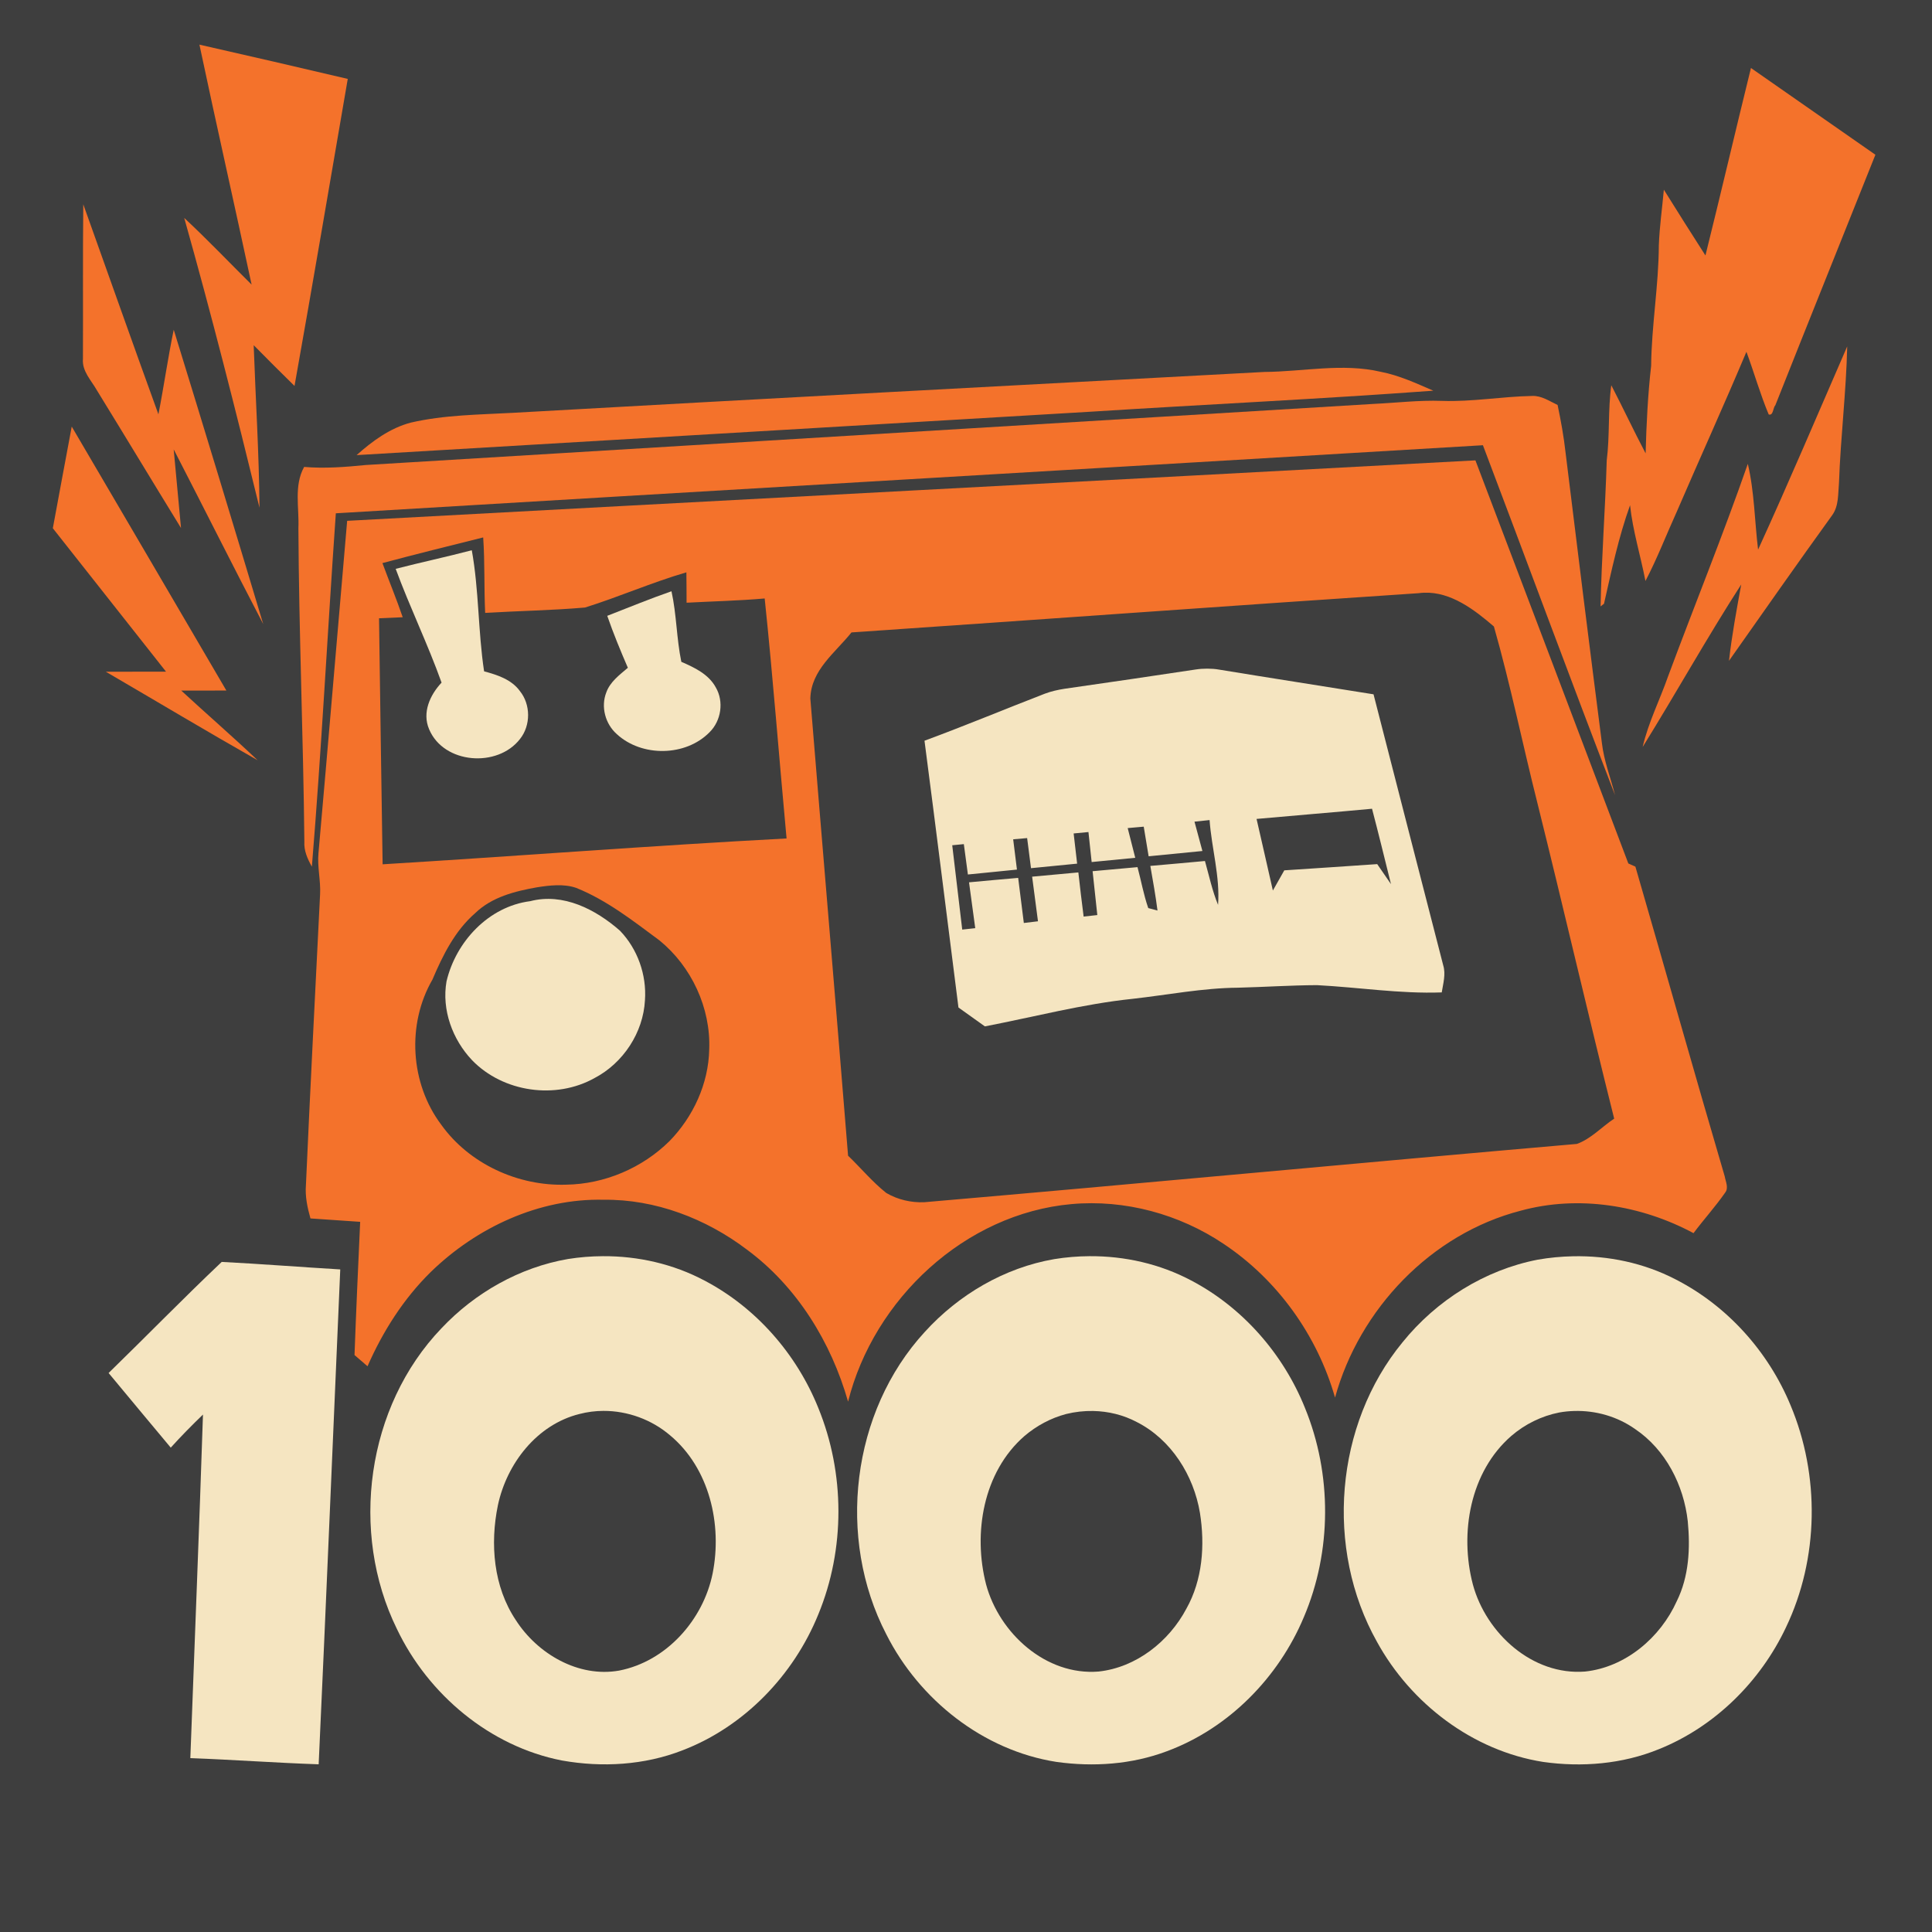 <?xml version="1.0" encoding="UTF-8" standalone="no"?>
<svg
   xmlns:dc="http://purl.org/dc/elements/1.1/"
   xmlns:cc="http://creativecommons.org/ns#"
   xmlns:rdf="http://www.w3.org/1999/02/22-rdf-syntax-ns#"
   xmlns:svg="http://www.w3.org/2000/svg"
   xmlns="http://www.w3.org/2000/svg"
   xmlns:sodipodi="http://sodipodi.sourceforge.net/DTD/sodipodi-0.dtd"
   xmlns:inkscape="http://www.inkscape.org/namespaces/inkscape"
   width="1280"
   height="1280"
   viewBox="0 0 1024 1024"
   version="1.1"
   id="svg2"
   inkscape:version="0.48.1 "
   sodipodi:docname="sapper_grind.svg">
  <defs
     id="defs56" />
  <sodipodi:namedview
     pagecolor="#ffffff"
     bordercolor="#666666"
     borderopacity="1"
     objecttolerance="10"
     gridtolerance="10"
     guidetolerance="10"
     inkscape:pageopacity="0"
     inkscape:pageshadow="2"
     inkscape:window-width="1920"
     inkscape:window-height="1018"
     id="namedview54"
     showgrid="false"
     fit-margin-top="0"
     fit-margin-left="0"
     fit-margin-right="0"
     fit-margin-bottom="0"
     inkscape:zoom="0.6609375"
     inkscape:cx="640"
     inkscape:cy="640"
     inkscape:window-x="-8"
     inkscape:window-y="-8"
     inkscape:window-maximized="1"
     inkscape:current-layer="svg2" />
  <path
     d="m 0,0 1024,0 0,1024 L 0,1024 0,0 z"
     id="path4"
     style="fill:#3e3e3e"
     inkscape:connector-curvature="0" />
  <path
     d="m 105.7,23.66 c 26.22,5.96 52.44,11.98 78.62,18.16 -9.34,54.26 -18.54,108.54 -28.22,162.74 -7.3,-7.12 -14.48,-14.36 -21.64,-21.6 1.02,28.7 2.84,57.4 3.08,86.14 C 125,217.7 112,166.42 97.64,115.5 c 12.26,11.42 23.82,23.56 35.72,35.36 C 124.28,108.42 114.68,66.1 105.7,23.66 z"
     id="path6"
     inkscape:connector-curvature="0"
     style="fill:#f4722b" />
  <path
     d="m 903.92,135.4 c 8.22,-33.08 15.96,-66.26 24.12,-99.36 21.98,15.34 43.98,30.64 65.96,45.98 -17.66,44.28 -35.48,88.48 -53.04,132.8 -1.28,1.28 -1.02,5.68 -3.52,4.84 -4.54,-10.84 -7.72,-22.2 -11.8,-33.2 -11.94,28.4 -24.7,56.44 -36.9,84.72 -5.56,12.24 -10.38,24.84 -16.62,36.76 -2.58,-13.42 -6.7,-26.54 -8.16,-40.16 -6.08,16.96 -9.82,34.66 -13.8,52.2 -0.44,0.36 -1.36,1.08 -1.82,1.44 0.5,-25.84 2.5,-51.58 3.26,-77.38 1.68,-13.24 0.6,-26.62 2.42,-39.84 6.22,11.96 11.92,24.18 18.2,36.1 0.4,-15.5 1.18,-30.98 2.92,-46.4 0.22,-21.36 3.98,-42.5 4.08,-63.86 0.36,-9.88 1.78,-19.66 2.66,-29.5 7.26,11.68 14.62,23.28 22.04,34.86 z"
     id="path8"
     inkscape:connector-curvature="0"
     style="fill:#f4722b" />
  <path
     d="m 44.14,108.3 c 13.26,37.1 26.38,74.26 39.82,111.3 2.92,-14.9 5.04,-29.96 8.12,-44.84 16.02,51.92 31.8,103.94 47.42,155.98 C 123.46,300 107.94,269 92.06,238.18 c 1.22,13.9 2.66,27.78 3.88,41.68 C 81,255.56 66.28,231.12 51.34,206.84 48.36,201.56 43.4,196.72 43.96,190.2 c 0.12,-27.3 -0.12,-54.6 0.18,-81.9 z"
     id="path10"
     inkscape:connector-curvature="0"
     style="fill:#f4722b" />
  <path
     d="m 931.82,291.32 c 16.3,-35.66 31.6,-71.78 47.24,-107.72 -0.54,24.16 -3.52,48.2 -4.36,72.36 -0.54,5.74 -0.04,12.18 -3.6,17.1 -18.46,25.56 -36.54,51.4 -54.7,77.18 1.52,-13.58 4.04,-27.02 6.48,-40.46 -18.18,28.22 -34.54,57.6 -52.24,86.14 3,-13 9.12,-24.96 13.5,-37.52 13.96,-37.56 29.06,-74.7 42.24,-112.54 3.5,14.88 3.6,30.3 5.44,45.46 z"
     id="path12"
     inkscape:connector-curvature="0"
     style="fill:#f4722b" />
  <path
     d="m 670.14,197.14 c 20.56,-0.14 41.4,-4.82 61.74,-0.06 9.72,1.88 18.76,6.08 27.8,10 -60.4,4.44 -120.92,7.28 -181.34,11.12 -129.78,7.66 -259.56,15.38 -389.34,23.02 8.36,-7.44 17.72,-14.32 28.7,-17.22 17.78,-4.12 36.1,-4.2 54.24,-5.2 132.74,-7.46 265.48,-14.56 398.2,-21.66 z"
     id="path14"
     inkscape:connector-curvature="0"
     style="fill:#f4722b" />
  <path
     d="m 764.22,212.48 c 16.02,0.56 31.88,-2.32 47.86,-2.62 4.96,-0.22 9.18,2.78 13.48,4.78 1.76,8.4 3.3,16.86 4.24,25.4 6.28,51.28 12.66,102.56 19.24,153.8 1.1,9.48 4.62,18.4 6.96,27.58 -23.76,-61.64 -46.6,-123.66 -70.02,-185.44 -202.66,12.1 -405.32,23.94 -607.98,36.08 -4.38,62.42 -7.58,124.92 -12.7,187.28 -2.3,-4.08 -4.28,-8.46 -3.98,-13.24 -0.56,-55.4 -2.88,-110.74 -3.16,-166.14 0.48,-10.82 -2.48,-22.54 3.04,-32.48 10.92,0.92 21.84,0.06 32.72,-1.02 178.02,-10.82 356.04,-21.6 534.06,-32.38 12.08,-0.56 24.14,-2.04 36.24,-1.6 z"
     id="path16"
     inkscape:connector-curvature="0"
     style="fill:#f4722b" />
  <path
     d="m 38.02,226.1 c 27.38,46.6 54.64,93.26 81.96,139.9 -7.96,0 -15.94,0 -23.92,0.02 13.42,12.4 27.24,24.36 40.5,36.94 -27,-15.34 -53.66,-31.3 -80.48,-46.94 C 66.72,355.98 77.36,356 88,356 67.98,330.66 47.98,305.34 28,279.98 31.36,262.02 34.62,244.06 38.02,226.1 z"
     id="path18"
     inkscape:connector-curvature="0"
     style="fill:#f4722b" />
  <path
     style="fill:#f4722b"
     d="m 782,244 c -199.32,10.78 -398.68,21.23 -598,32.05 -5.1,58.7 -10,117.42 -15.2,176.1 -0.7,7.32 1.25,14.53 0.85,21.85 -2.54,51.36 -5.22,102.72 -7.5,154.1 -0.5,6 0.78,11.94 2.4,17.7 8.78,0.6 17.57,1.16 26.35,1.8 -1.08,23.52 -2.14,47.06 -3,70.6 2.3,1.98 4.58,3.95 6.9,5.95 8.1,-18.48 19.08,-35.77 33.5,-49.95 24.26,-23.6 57.48,-39.14 91.7,-38.3 27.34,-0.32 54.21,10 75.85,26.4 26.58,19.62 44.67,49.08 53.65,80.6 13.6,-54.3 61.93,-99.66 118.45,-104.7 28.26,-2.54 57.05,5.29 80.55,21.05 28.58,19.02 49.7,48.54 59.1,81.5 12.9,-46.9 50.92,-86.81 98.4,-99.05 30.64,-8.38 63.84,-2.98 91.6,11.9 5.44,-7.28 11.55,-13.99 16.75,-21.45 2,-2.54 0.28,-5.84 -0.2,-8.6 -16.06,-54.66 -31.47,-109.5 -47.35,-164.2 -0.94,-0.42 -2.81,-1.28 -3.75,-1.7 C 836.11,386.39 809.04,315.22 782,244 z m -525.9,40.85 c 0.92,13.32 0.41,26.66 1.05,40 17.64,-1.06 35.35,-1.33 52.95,-2.85 18.06,-5.66 35.52,-13.35 53.7,-18.65 0.08,5.36 0.08,10.74 0.1,16.1 13.8,-0.74 27.64,-1.05 41.4,-2.25 4.44,42.36 7.66,84.8 11.6,127.2 -71.4,3.78 -142.72,9.34 -214.1,13.7 -0.64,-43.46 -1.34,-86.94 -1.9,-130.4 4.18,-0.2 8.35,-0.37 12.55,-0.55 -3.3,-9.66 -7.21,-19.12 -10.75,-28.7 17.74,-4.74 35.58,-9.14 53.4,-13.6 z m 498.65,29.3 c 14.272,-0.55 26.738,9.031 37.05,17.9 8.8,30.92 15.24,62.55 23.1,93.75 13.84,55.62 26.71,111.5 40.65,167.1 -6.6,4.38 -12.23,10.68 -19.75,13.4 -115.32,10.02 -230.58,20.96 -345.9,30.9 -6.98,0.3 -14.13,-1.36 -20.15,-4.9 -7.4,-5.88 -13.45,-13.23 -20.25,-19.75 -6.52,-80.78 -13.4,-161.58 -20,-242.3 0.34,-15.12 13.22,-24.29 21.8,-35.05 100.2,-6.82 200.4,-14.14 300.6,-20.8 0.968,-0.13 1.899,-0.213 2.85,-0.25 z M 295.05,469.2 c 3.518,-0.072 6.99,0.25 10.35,1.4 16.26,6.54 30.17,17.49 44.15,27.85 16.96,13.82 27.21,35.79 26.35,57.75 -0.36,18.14 -8.45,35.68 -21.05,48.6 -14.44,14.28 -34.43,22.8 -54.75,23.1 -25.44,0.86 -51.37,-10.98 -66.25,-31.8 -16.42,-21.86 -18.35,-53.22 -4.65,-76.9 5.52,-12.96 11.91,-25.9 22.75,-35.3 8.74,-8.46 20.98,-11.54 32.6,-13.6 3.43,-0.54 6.982,-1.028 10.5,-1.1 z"
     id="path20"
     inkscape:connector-curvature="0" />
  <path
     d="m 209.72,301.5 c 13.4,-3.46 26.96,-6.34 40.34,-9.86 3.82,21.22 3.3,42.9 6.52,64.18 7,1.88 14.52,4.3 18.96,10.44 5.78,7.14 5.82,18.18 0.1,25.38 -11.86,15.42 -40.44,13.36 -48.2,-5.12 -3.8,-8.86 0.48,-18.2 6.6,-24.72 -7.3,-20.42 -16.82,-39.94 -24.32,-60.3 z"
     id="path24"
     inkscape:connector-curvature="0"
     style="fill:#f5e5c1" />
  <path
     d="m 321.86,326.4 c 11.32,-4.38 22.54,-9.04 34.04,-13.02 2.72,12.32 2.66,25.04 5.22,37.4 6.96,3.02 14.44,6.54 18.24,13.52 4.42,7.5 2.9,17.72 -3.28,23.8 -12.68,12.94 -35.94,13.22 -49.18,0.98 -6.08,-5.38 -8.54,-14.46 -5.54,-22.1 2.02,-5.64 7.04,-9.28 11.42,-13.04 -3.92,-9.08 -7.7,-18.2 -10.92,-27.54 z"
     id="path26"
     inkscape:connector-curvature="0"
     style="fill:#f5e5c1" />
  <path
     style="fill:#f5e5c1"
     d="m 639.9,354.4 c -2.07,-0.004 -4.15,0.13 -6.2,0.45 -23.12,3.5 -46.24,6.88 -69.4,10.2 -3.6,0.56 -7.18,1.35 -10.6,2.65 -21.26,8.22 -42.3,17 -63.7,24.9 6.16,47.12 12,94.26 18,141.4 4.66,3.36 9.32,6.66 14,10 26.08,-5 51.82,-11.84 78.3,-14.6 18.6,-2.08 37.1,-5.74 55.9,-5.9 13.94,-0.34 27.89,-1.29 41.85,-1.35 22.04,1.14 43.98,4.65 66.1,3.85 0.74,-4.7 2.22,-9.58 0.8,-14.3 C 752.57,463.82 740.34,415.9 728,368 c -27.3,-4.4 -54.62,-8.62 -81.9,-13.1 -2.05,-0.36 -4.13,-0.495 -6.2,-0.5 z m 87.3,74.25 c 3.5,13.28 6.73,26.63 10.05,39.95 -2.44,-3.54 -4.86,-7.08 -7.3,-10.6 -16.42,1.18 -32.85,2.18 -49.25,3.3 -2.02,3.56 -4.05,7.14 -6.05,10.7 -2.84,-12.66 -5.77,-25.29 -8.65,-37.95 20.4,-1.86 40.82,-3.48 61.2,-5.4 z m -86.1,6 c 1.08,14.98 5.6,29.91 4.5,44.95 -3.1,-7.5 -4.75,-15.45 -6.95,-23.25 -9.64,0.92 -19.31,1.74 -28.95,2.6 1.36,7.86 2.8,15.71 3.8,23.65 -1.22,-0.34 -3.68,-0.96 -4.9,-1.3 -2.46,-7.08 -3.76,-14.48 -5.7,-21.7 l -23.8,2.15 c 0.84,7.76 1.64,15.49 2.5,23.25 -2.42,0.24 -4.83,0.54 -7.25,0.8 -1,-7.78 -1.94,-15.6 -2.8,-23.4 -8.18,0.72 -16.34,1.47 -24.5,2.25 1.04,7.9 2.06,15.75 3.1,23.65 -1.88,0.22 -5.64,0.68 -7.5,0.9 -1.02,-7.98 -2.02,-15.92 -3,-23.9 -8.68,0.78 -17.37,1.51 -26.05,2.35 1.08,8.1 2.2,16.2 3.3,24.3 -1.72,0.18 -5.18,0.57 -6.9,0.75 -1.78,-14.88 -3.52,-29.82 -5.3,-44.7 1.54,-0.16 4.61,-0.44 6.15,-0.6 0.72,5.36 1.45,10.74 2.15,16.1 8.68,-0.82 17.32,-1.76 26,-2.6 -0.66,-5.36 -1.32,-10.69 -2,-16.05 1.84,-0.16 5.56,-0.49 7.4,-0.65 0.66,5.3 1.35,10.65 2.05,15.95 8.14,-0.82 16.29,-1.64 24.45,-2.4 -0.6,-5.34 -1.23,-10.68 -1.85,-16 1.96,-0.2 5.89,-0.57 7.85,-0.75 0.54,5.3 1.12,10.6 1.7,15.9 7.7,-0.74 15.38,-1.53 23.1,-2.25 -1.34,-5.24 -2.68,-10.51 -4,-15.75 2.82,-0.26 5.66,-0.49 8.5,-0.75 0.88,5.24 1.74,10.46 2.6,15.7 9.5,-0.92 19,-1.86 28.5,-2.8 -1.42,-5.18 -2.82,-10.37 -4.2,-15.55 2.66,-0.28 5.32,-0.59 8,-0.85 z"
     id="path30"
     inkscape:connector-curvature="0" />
  <path
     d="m 281.02,477.64 c 17.5,-4.54 34.68,4.36 47.52,15.6 9.38,9.68 14.26,23.48 13.3,36.9 -0.9,17.14 -11.52,33.3 -26.7,41.24 -20.6,11.56 -48.48,7.56 -64.92,-9.44 -10.4,-10.96 -16.18,-26.7 -13.56,-41.78 4.96,-21.06 22.3,-39.7 44.36,-42.52 z"
     id="path38"
     inkscape:connector-curvature="0"
     style="fill:#f5e5c1" />
  <path
     d="m 319.6,665.8 c -6.207,0.031 -12.42,0.52 -18.55,1.5 -25.6,4.42 -49.29,17.86 -67.05,36.7 -39.78,41.48 -48.81,108.05 -23.65,159.35 16.6,34.8 49.32,62.31 87.5,69.75 21.26,3.78 43.68,2.5 63.9,-5.4 32.68,-12.52 58.85,-39.76 71.95,-72 14.3,-34.62 14.18,-74.84 0,-109.5 -11.5,-28.56 -32.99,-53.18 -60.35,-67.5 -16.5,-8.76 -35.129,-12.994 -53.75,-12.9 z m 0.2,82 c 12.798,-0.049 25.57,4.595 35.35,12.95 20.92,17.44 27.73,47.29 22.55,73.25 -4.98,24.58 -24.49,46.57 -49.55,51.45 -21.62,3.82 -43.27,-8.87 -54.75,-26.75 -11.88,-17.74 -13.72,-40.42 -9.5,-60.9 4.7,-22.08 20.66,-42.75 43.2,-48.35 4.165,-1.085 8.434,-1.634 12.7,-1.65 z"
     id="path40"
     style="fill:#f5e5c1"
     inkscape:connector-curvature="0" />
  <path
     d="m 577.45,665.8 c -6.228,0.039 -12.455,0.555 -18.6,1.55 -26.44,4.54 -50.74,18.82 -68.7,38.6 -39,42.4 -46.82,109.33 -20.4,160.25 17.52,34.74 51.42,61.61 90.2,67.65 19.56,2.74 39.92,1.35 58.5,-5.65 32.76,-12.12 59.16,-39.01 72.6,-71.05 14.9,-34.94 14.98,-75.83 0.6,-110.95 -11.46,-28.54 -32.95,-53.16 -60.25,-67.5 -16.575,-8.805 -35.266,-13.016 -53.95,-12.9 z m 1.95,82.05 c 8.022,0.159 15.975,2.075 23.1,5.85 18.28,9.26 30.2,28.3 33.5,48.2 2.7,17.06 1.4,35.45 -7.2,50.75 -9.24,17.42 -26.6,31.14 -46.5,33.3 -27.88,2.28 -52.65,-20.23 -59.65,-46.15 -7.02,-27.14 -1.58,-59.57 20.3,-78.65 6.4,-5.46 14.01,-9.56 22.15,-11.7 4.673,-1.147 9.487,-1.695 14.3,-1.6 z"
     id="path42"
     style="fill:#f5e5c1"
     inkscape:connector-curvature="0" />
  <path
     d="m 833.7,665.85 c -6.254,0.131 -12.495,0.72 -18.65,1.8 -28.08,5.42 -53.73,21.57 -71.65,43.75 -35.96,43.72 -41.26,109.47 -13.6,158.75 17.98,32.8 50.81,57.82 88.05,63.7 20.58,2.92 42.06,1.15 61.4,-6.75 29.6,-11.88 53.79,-35.83 67.35,-64.55 17.48,-36.52 18.06,-80.54 2.4,-117.8 -11.76,-28.4 -33.54,-52.7 -61,-66.7 -16.725,-8.655 -35.539,-12.593 -54.3,-12.2 z m 0.6,82 c 11.429,-0.345 22.924,2.92 32.3,9.55 16.22,10.9 25.83,29.76 27.95,48.9 1.38,14.24 0.66,29.24 -5.8,42.3 -8.68,19.34 -27.14,35.05 -48.6,37.35 -27.86,2.22 -52.5,-20.25 -59.5,-46.15 -7.14,-27.18 -1.54,-59.71 20.4,-78.75 7.22,-6.22 16.04,-10.56 25.4,-12.4 2.603,-0.465 5.213,-0.721 7.85,-0.8 z"
     id="path44"
     style="fill:#f5e5c1"
     inkscape:connector-curvature="0" />
  <path
     d="m 57.56,727.72 c 20.08,-19.54 39.62,-39.62 59.96,-58.88 20.96,1.08 41.88,2.74 62.82,3.98 -3.82,87.44 -7.4,174.88 -11.44,262.3 -22.68,-0.78 -45.34,-2.44 -68.02,-3.28 2.24,-60.7 4.72,-121.4 6.7,-182.1 -5.86,5.66 -11.62,11.48 -17.08,17.54 -10.98,-13.18 -22,-26.34 -32.94,-39.56 z"
     id="path46"
     inkscape:connector-curvature="0"
     style="fill:#f5e5c1" />
</svg>
